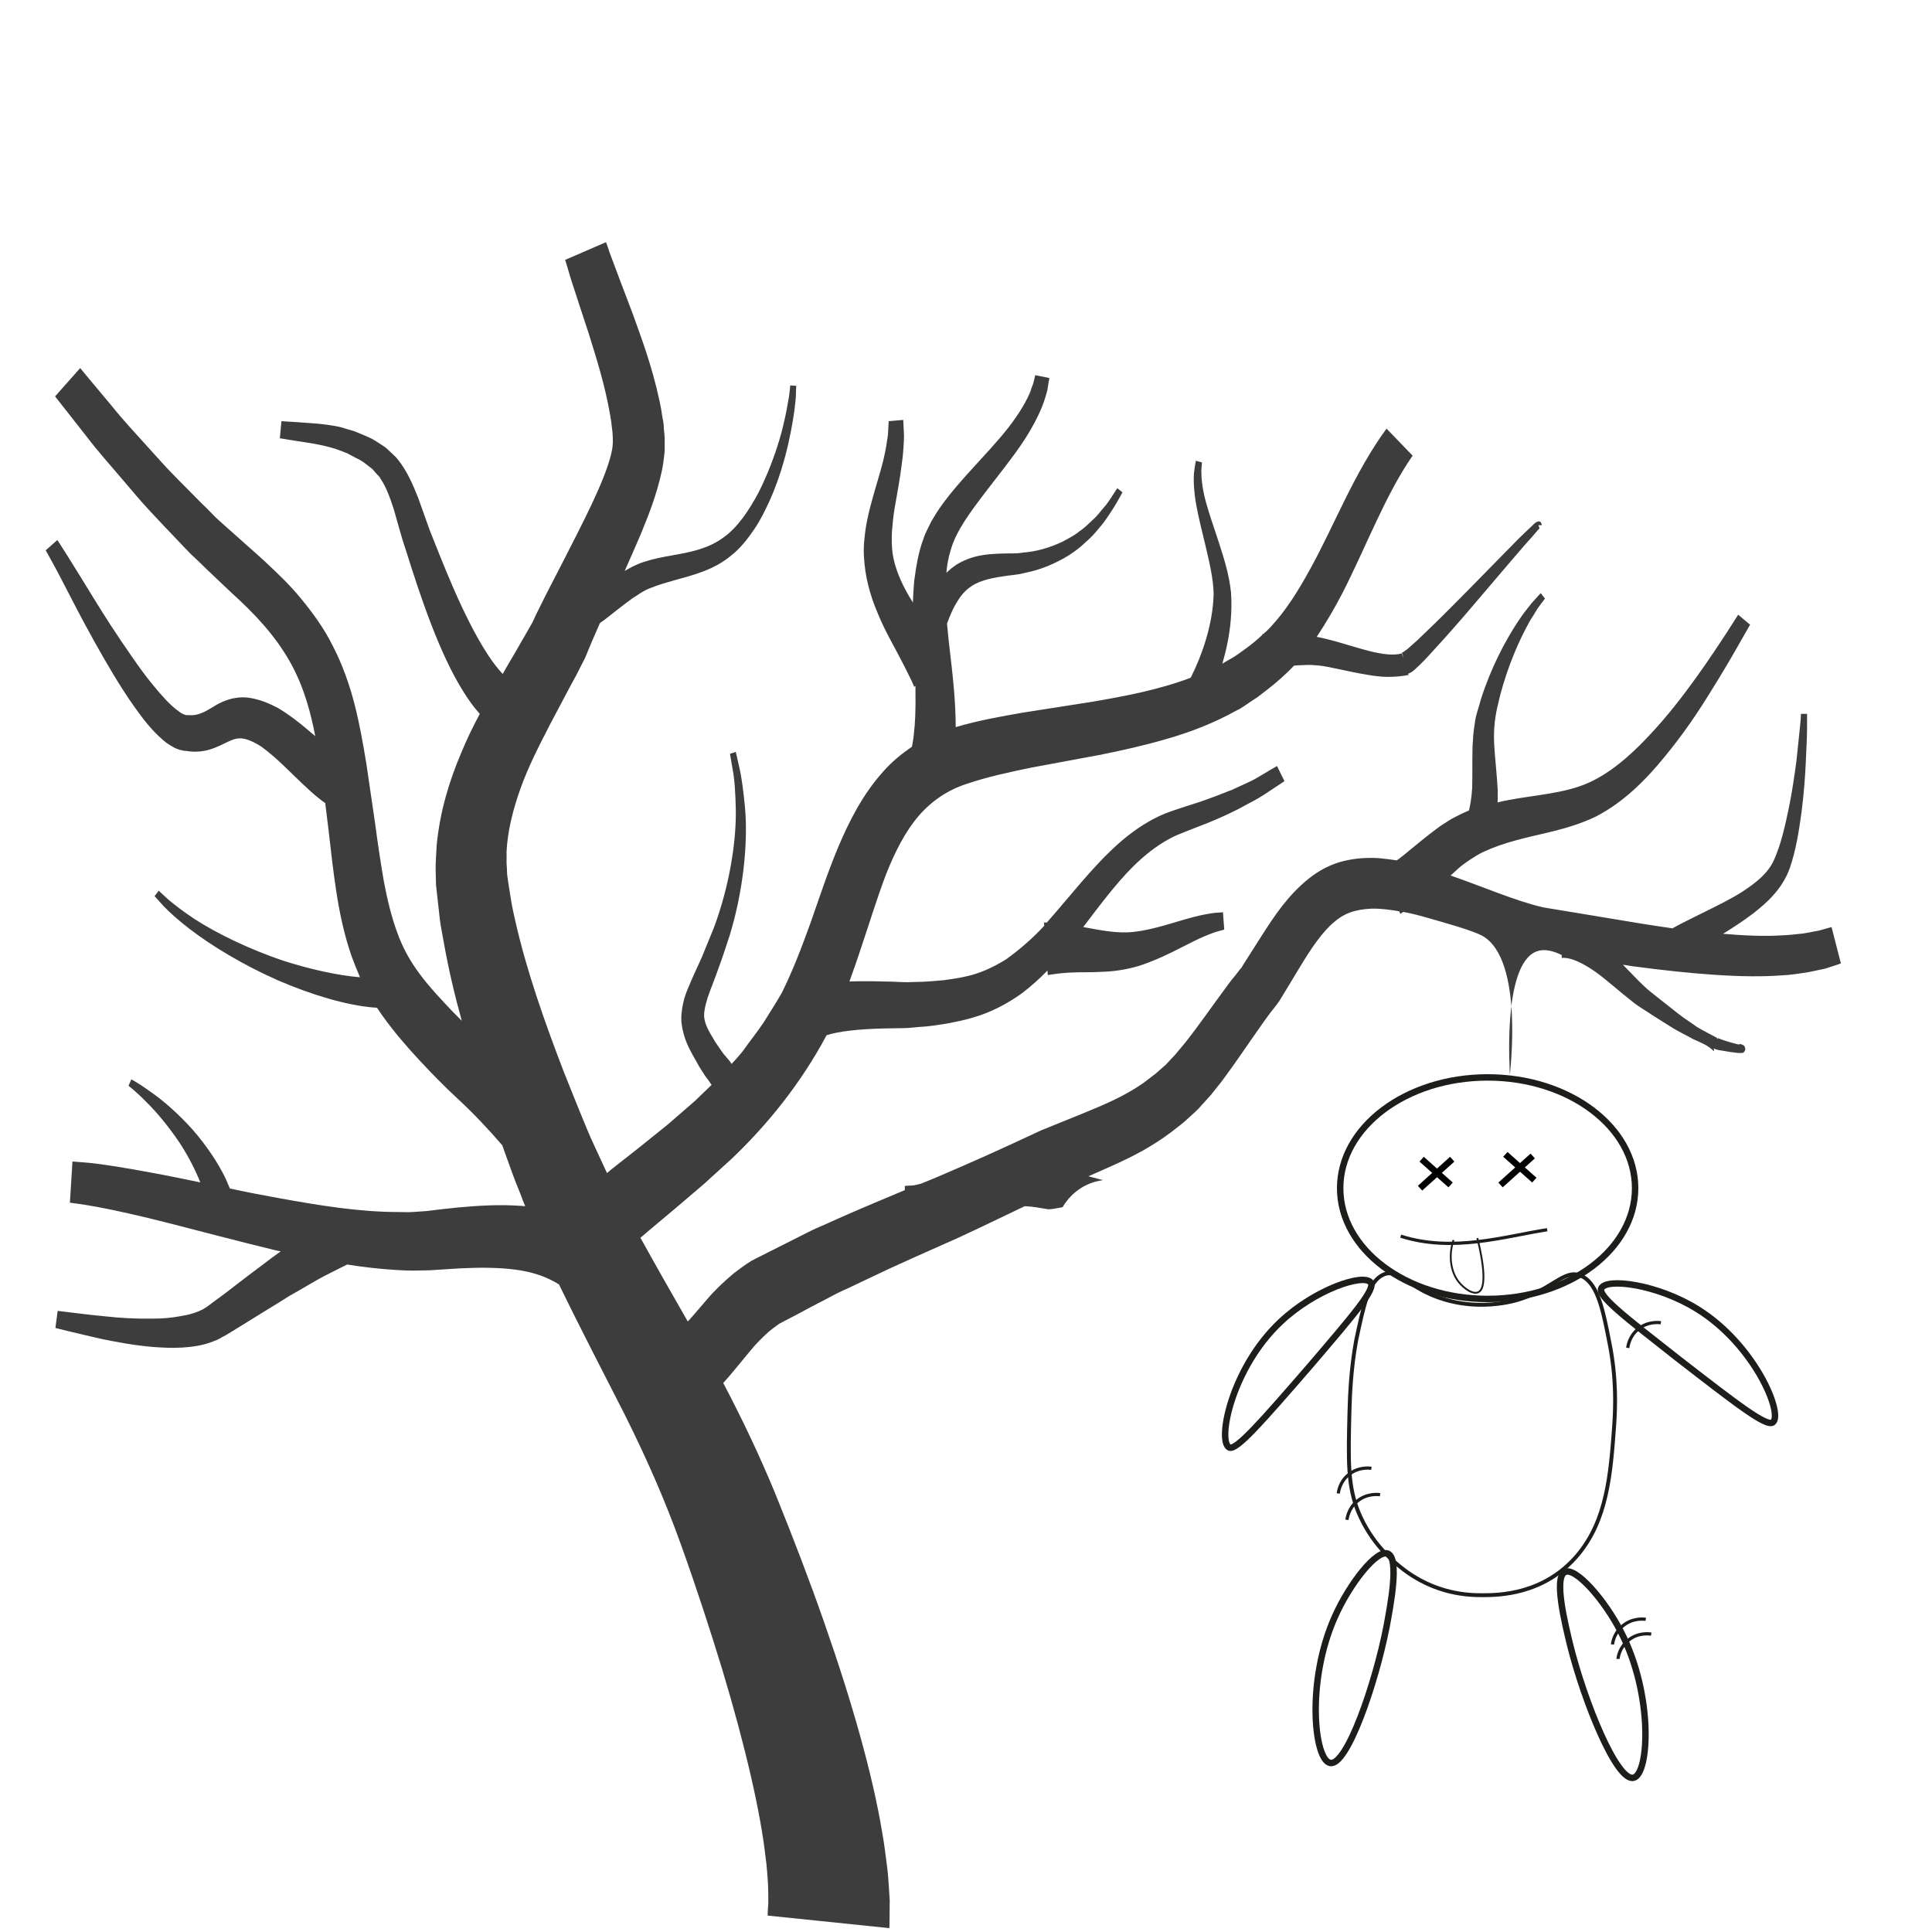 <?xml version="1.0" encoding="utf-8"?>
<!-- Generator: Adobe Illustrator 25.2.1, SVG Export Plug-In . SVG Version: 6.00 Build 0)  -->
<svg version="1.1" id="Capa_1" xmlns="http://www.w3.org/2000/svg" xmlns:xlink="http://www.w3.org/1999/xlink" x="0px" y="0px"
	 viewBox="0 0 600 600" style="enable-background:new 0 0 600 600;" xml:space="preserve">
<style type="text/css">
	.st0{fill:#3D3D3D;}
	.st1{fill:none;stroke:#1D1D1B;stroke-width:2;stroke-miterlimit:10;}
	.st2{fill:none;stroke:#1D1D1B;stroke-miterlimit:10;}
	.st3{fill:none;stroke:#1D1D1B;stroke-width:1.203;stroke-miterlimit:10;}
	.st4{fill:none;stroke:#000000;stroke-width:2;stroke-miterlimit:10;}
	.st5{fill:none;stroke:#1D1D1B;stroke-width:0.571;stroke-miterlimit:10;}
</style>
<path class="st0" d="M568.8,287.9c0,0-1.3,0.4-3.9,1.1c-1.3,0.2-2.9,0.6-4.9,0.9c-2,0.2-4.2,0.5-6.9,0.6c-5,0.3-11,0.1-18-0.5
	c2.9-1.8,6.2-3.9,9.6-6.5c2-1.6,4.2-3.4,6.1-5.6c2-2.2,3.9-5.1,5-8.2c2.1-6.1,2.9-12,3.7-17.6c0.7-5.6,1.1-10.8,1.3-15.3
	c0.2-4.5,0.4-8.2,0.4-10.9c0-2.6,0-4.2,0-4.2h-1.9c0,0,0,1.4-0.3,4s-0.6,6.2-1.1,10.6c-0.6,4.4-1.3,9.5-2.4,14.8
	c-1.1,5.3-2.4,11.1-4.5,15.8c-1.9,4.4-5.8,7.3-9.7,9.9c-3.9,2.5-7.9,4.4-11.3,6.1c-3.4,1.7-6.3,3.1-8.4,4.2
	c-0.9,0.5-1.6,0.9-2.2,1.2c-3.4-0.5-6.9-1-10.5-1.6c-9.2-1.5-19.1-3.2-29.6-4.9c-8.7-2-18.4-6.3-28.8-9.9c0.8-0.7,1.5-1.4,2.3-2.1
	c1.2-1.1,2.4-1.9,3.7-2.8c1.3-0.8,2.6-1.7,4.1-2.4c3-1.4,6.4-2.6,10.1-3.6c7.4-2.1,16.1-3.2,24.9-7.4c8.7-4.5,15.6-11.5,21.3-18.5
	c5.8-7,10.5-14,14.3-20.2c3.9-6.2,6.9-11.4,9-15.1c2.1-3.7,3.3-5.8,3.3-5.8l-3.7-3.1c0,0-1.3,2-3.5,5.5c-2.3,3.5-5.5,8.4-9.6,14.1
	c-4.1,5.7-9,12.1-14.8,18.2c-5.7,6.1-12.4,11.9-19.5,14.8c-7.1,2.9-15.5,3.4-23.6,4.9c-1.2,0.2-2.5,0.5-3.7,0.8c0-1.4,0.1-2.8,0-4.3
	c-0.2-3.9-0.7-8.3-1-12.6c-0.3-4.4-0.1-8.4,1-13.1c2-9.1,5.5-17.8,8.7-23.9c0.8-1.5,1.5-2.9,2.3-4c0.7-1.2,1.3-2.2,1.9-3
	c1.2-1.6,1.8-2.4,1.8-2.4l-1.3-1.7c0,0-0.8,0.8-2.1,2.3c-0.7,0.7-1.4,1.7-2.3,2.8c-0.9,1.1-1.8,2.4-2.8,3.9
	c-3.9,5.9-8.4,14.5-11.4,24c-0.6,2.5-1.6,4.7-1.9,7.5c-0.2,1.3-0.4,2.7-0.5,3.9c0,1.2-0.2,2.5-0.2,3.7c-0.1,4.8,0,9-0.1,12.4
	c-0.2,3.1-0.6,5.4-1,7c-1.9,0.8-3.7,1.7-5.4,2.6c-1.7,1.1-3.4,2.1-4.8,3.2c-5.6,4.2-9.4,7.7-12.2,9.7c-1.8-0.3-3.7-0.5-5.7-0.7
	c-3.5-0.2-7.1,0-10.8,0.9c-3.8,0.9-7.7,2.9-10.9,5.5c-6.5,5.2-10.8,11.8-14.7,17.9l-5.6,8.8l-0.6,1c0,0-0.1,0.1-0.1,0.1l0,0
	l-0.2,0.2l-1.7,2.2c-1.2,1.4-2.3,2.9-3.3,4.3c-4.3,5.8-8.2,11.5-12.2,16.5l-3,3.6l-3,3.2l-3.2,2.8c-1.1,0.9-2.3,1.7-3.4,2.6
	c-4.6,3.3-9.8,5.8-15.3,8.1c-5.4,2.3-11.1,4.5-16.9,6.9c-11.7,5.5-21.5,9.9-31.6,14.2c-1.9,0.8-3.8,1.6-5.6,2.3
	c-0.8,0.2-1.5,0.4-2.1,0.5c-0.7,0.1-1.2,0.1-1.6,0.1c-0.9,0.1-1.3,0.1-1.3,0.1v1.3c-6.2,2.6-12.2,5.1-17.9,7.6
	c-2.2,1-4.4,1.9-6.5,2.9c-2.1,0.9-4.2,1.8-6.3,2.9c-4.1,2.1-8,4-11.7,5.9c-1.8,0.9-3.6,1.8-5.3,2.7c-1.8,1.1-3.8,2.6-5.5,3.9
	c-3.2,2.7-6.1,5.5-8.2,8c-2.5,2.9-4.4,5.2-6,6.9c-5-8.7-9.9-17.3-14.7-26l2.1-1.8l8.7-7.3l8.8-7.5l8.8-8
	c11.1-10.6,21.4-23.3,29.4-38.3c3.6-1.2,9.8-1.9,17.5-2.1c2,0,4-0.1,6.2-0.1c2.3,0,4.5-0.4,6.9-0.5c2.3-0.2,4.8-0.6,7.2-1
	c2.5-0.5,5.1-1,7.7-1.8c5.3-1.5,10.6-4.2,15.4-7.7c2.7-2.1,5.3-4.4,7.7-6.9l0.1,1.4c0,0,0.8-0.1,2.1-0.3c1.3-0.2,3.3-0.4,5.8-0.5
	c2.5-0.1,5.6,0,9.1-0.2c3.5-0.1,7.5-0.7,11.2-1.8c7.5-2.4,13.9-6.2,18.6-8.4c2.4-1.1,4.4-1.9,5.8-2.3c1.4-0.4,2.2-0.6,2.2-0.6
	l-0.4-5.4c0,0-0.9,0.1-2.6,0.2c-1.6,0.2-3.9,0.6-6.6,1.3c-5.4,1.4-12.1,3.9-18.5,4.6c-5.3,0.6-10.7-0.6-15.7-1.5
	c5.2-6.8,10-13.3,15.3-18.6c3.6-3.6,7.3-6.5,11.1-8.6c1.9-1.1,3.8-1.8,5.8-2.6c2.1-0.8,4-1.6,5.9-2.3c3.8-1.5,7.2-3.1,10.2-4.6
	c3-1.7,5.6-2.9,7.7-4.3c4.1-2.7,6.5-4.3,6.5-4.3l-2.3-4.7c0,0-2.3,1.3-6.3,3.7c-2,1.2-4.6,2.2-7.5,3.6c-3,1.2-6.3,2.5-10.1,3.8
	c-1.9,0.6-3.8,1.2-5.9,1.9c-2,0.7-4.4,1.4-6.7,2.5c-4.5,2.1-9,5.2-13.1,8.9c-7.9,7.1-14.8,16.2-21.9,24.2c-0.6,0-0.9,0-0.9,0l0.1,1
	c0,0-0.1,0.1-0.1,0.1c-3.7,4-7.7,7.4-11.7,10.3c-4.2,2.6-8.4,4.5-12.8,5.4c-2.2,0.5-4.4,0.8-6.6,1.1c-2.3,0.2-4.4,0.4-6.6,0.5
	c-2.1,0-4.3,0.2-6.2,0.1c-2.1-0.1-4.2-0.2-6.1-0.2c-3.7-0.1-7.2-0.1-10.4,0c1.2-3.4,2.4-6.7,3.5-10.1c2.7-8,5.1-15.9,7.8-23
	c2.8-7.1,6-13.4,10.1-18.2c4.1-4.8,9.2-8.2,15.1-10.1c6.2-2.1,13.1-3.6,19.9-5l21-3.9c7.1-1.4,14.2-3,21.4-5.1
	c7.2-2.1,14.3-4.8,21.3-8.7c1.8-0.8,3.4-2.1,5.1-3.2c1.7-1,3.3-2.4,4.9-3.6c2.7-2.1,5.4-4.5,8-7.2l1.5-0.1l2.8-0.1
	c0.8,0,1.5,0,2.4,0.1c1.6,0.1,3.4,0.4,5.2,0.8c3.6,0.7,7.2,1.6,11.1,2.2c1.9,0.3,3.9,0.6,5.9,0.6c2,0,4.2-0.1,6.7-0.6
	c-0.1-0.2-0.2-0.3-0.3-0.3c1.4-0.6,1.7-1,2.3-1.5c0.5-0.5,1-0.9,1.5-1.4c0.9-0.9,1.8-1.8,2.7-2.8c1.7-1.9,3.4-3.7,5.1-5.6
	c3.4-3.8,6.7-7.6,9.9-11.4l9.8-11.5l4.9-5.7l2.5-2.8l1.2-1.4l0.6-0.7l0.3-0.3l0.1-0.1c0,0,0,0,0-0.1c-0.1-0.2-0.2-0.5-0.2-0.5
	c0-0.1-0.1-0.2-0.1-0.3c0-0.1,0,0,0-0.1h1c0-0.2-0.1-0.7-0.4-1c-0.3-0.2-0.5-0.2-0.5-0.2c-0.1,0-0.3,0-0.4,0.1
	c-0.2,0.1-0.2,0.1-0.3,0.1c-0.1,0.1-0.2,0.1-0.3,0.2l-0.4,0.3l-0.7,0.7l-1.4,1.3l-2.7,2.6l-5.2,5.3l-10.5,10.7
	c-3.5,3.5-7,7.1-10.5,10.5c-1.8,1.7-3.5,3.4-5.3,5.1c-0.9,0.8-1.8,1.6-2.7,2.4c-0.4,0.4-0.9,0.7-1.3,1c-0.2,0.2-0.4,0.3-0.6,0.4
	c-0.1,0-0.2,0.1-0.2,0.1c0,0.1-0.1-0.1,0,0.1c0.2,0.5,0.3,1,0.4,1.5l-0.5-1.4c-2.5,0.8-6.2,0.2-9.6-0.6c-3.5-0.9-7-2-10.8-3.1
	c-1.9-0.5-3.8-1-5.8-1.4c-0.1,0-0.1,0-0.2,0c3-4.5,5.7-9.2,8.1-13.8c7.6-15,13.3-30.4,21.7-42.5l-8.1-8.4
	c-10.1,13.8-16.1,29.8-23.6,43.4c-3.7,6.8-7.7,13.2-12.4,18.2c-0.7,0.8-1.5,1.5-2.3,2.2l-0.3,0v0.3c-1.6,1.5-3.3,2.9-5.1,4.2
	c-1.4,1-2.8,2.1-4.2,2.9c-1.1,0.6-2.1,1.2-3.1,1.8c0.5-1.8,1-3.6,1.4-5.5c1.1-5,1.7-10.7,1.3-16.6c-0.6-5.8-2.3-10.9-3.8-15.6
	c-1.5-4.6-3-8.8-4-12.5c-1-3.7-1.4-6.8-1.4-8.9c-0.1-1.1,0.1-1.9,0.1-2.5s0.1-0.9,0.1-0.9l-1.9-0.5c0,0-0.1,0.3-0.2,1
	c-0.1,0.6-0.3,1.6-0.4,2.8c-0.2,2.5,0,6,0.7,9.9c0.7,4,1.9,8.5,3,13.2c1.1,4.7,2.3,9.7,2.4,14.4c-0.1,4.7-1,9.5-2.3,13.9
	c-1.3,4.4-2.9,8.3-4.5,11.5c-0.1,0.2-0.2,0.5-0.4,0.7c-9.8,3.7-20.3,5.7-30.9,7.5l-21.1,3.3c-6.9,1.2-13.7,2.4-20.9,4.5
	c0-3.5-0.2-7.7-0.6-12.3c-0.5-6.1-1.5-12.9-2.1-19.8c0.7-2,1.8-4.8,3.5-7.4c1.7-2.7,4-4.8,7.8-6c1.8-0.6,3.9-1,6-1.3
	c2.1-0.4,4.4-0.4,6.9-1.1c4.8-0.9,9.4-2.9,13.4-5.3c2-1.3,3.8-2.6,5.4-4.2c1.7-1.4,3.1-3,4.3-4.5c1.3-1.4,2.3-3,3.2-4.3
	s1.6-2.5,2.2-3.5c1.1-2,1.8-3.2,1.8-3.2l-1.6-1.3c0,0-0.7,1-1.9,2.9c-0.6,0.9-1.3,2-2.3,3.1c-1,1.1-1.9,2.5-3.3,3.7
	c-1.3,1.2-2.6,2.6-4.3,3.7c-1.5,1.3-3.4,2.2-5.2,3.2c-3.8,1.8-8,3.1-12.3,3.4c-2.1,0.4-4.4,0.2-6.7,0.3c-2.3,0.1-4.6,0.2-7,0.7
	c-2.4,0.5-4.7,1.4-6.9,2.7c-1.2,0.8-2.3,1.7-3.2,2.6c0.2-2.4,0.6-4.7,1.3-6.9c1.7-6.3,6.5-12.4,10.7-18c4.3-5.6,8.6-10.9,11.9-15.9
	c3.3-5,5.7-9.9,6.8-13.6c0.3-0.9,0.5-1.8,0.7-2.5c0.1-0.8,0.2-1.4,0.3-2c0.2-1,0.3-1.6,0.3-1.6l-4.4-0.9c0,0-0.1,0.4-0.3,1.3
	c-0.1,0.4-0.2,0.9-0.4,1.5c-0.2,0.6-0.5,1.2-0.7,2c-1.1,2.9-3.4,6.9-6.8,11.3c-3.4,4.4-7.8,9-12.6,14.3c-2.4,2.7-4.9,5.5-7.3,8.7
	c-1.2,1.6-2.4,3.3-3.5,5.2c-0.6,0.9-1.1,2-1.6,3c-0.5,1.1-1.1,2.1-1.4,3.2c-1.7,4.4-2.4,9-3,13.5c-0.2,2.2-0.3,4.5-0.4,6.6
	c-2.9-4.6-5.5-9.8-6.3-15.3c-0.3-2.1-0.3-4.4-0.2-6.7c0.2-2.4,0.4-4.7,0.8-7.1c0.8-4.7,1.7-9.3,2.2-13.5c0.3-2,0.5-4,0.6-5.7
	c0.1-1.7,0.2-3.2,0.1-4.5c-0.1-2.5-0.2-3.9-0.2-3.9l-4.5,0.4c0,0-0.1,1.2-0.2,3.4c0,1.1-0.3,2.4-0.5,3.8c-0.2,1.5-0.6,3.2-1,5
	c-0.9,3.7-2.3,7.9-3.6,12.8c-0.7,2.4-1.3,5.1-1.8,7.9c-0.4,2.9-0.8,5.9-0.6,9.1c0.3,6.3,2,12.3,4.1,17.2c2,5,4.3,9,6.1,12.4
	c1.8,3.4,3.2,6.1,4.1,8c0.9,1.8,1.3,2.9,1.3,2.9l0.4-0.3c0,0.4,0,0.9,0,1.3c0.1,5.9-0.1,10.6-0.5,13.6c-0.1,1.6-0.4,2.7-0.5,3.5
	c0,0.2-0.1,0.4-0.1,0.5c-3.2,2.2-6.3,4.7-9,7.8c-6.2,6.9-10.5,15.3-13.9,23.4c-3.4,8.1-6,16.2-8.7,23.8c-2.7,7.5-5.6,15-8.8,21.4
	c-1.8,3.2-3.8,6.2-5.7,9.3c-2,3-4.3,5.8-6.4,8.8c-1.1,1.4-2.3,2.7-3.5,4c-0.1-0.2-0.3-0.4-0.4-0.6c-0.3-0.4-0.6-0.8-0.9-1.1
	l-0.5-0.6c-0.1-0.2-0.5-0.6-0.4-0.4c-0.5-0.7-1.1-1.5-1.7-2.4c-0.6-0.9-1.3-1.8-1.8-2.8c-1.2-1.9-2.4-4.1-2.7-5.9
	c-0.4-1.6,0.1-4,1-6.9c1-2.9,2.3-6,3.4-9.2c1.2-3.2,2.3-6.7,3.4-10c4.2-13.7,5.7-28.5,4.8-39.3c-0.5-5.4-1.1-9.9-1.8-12.9
	c-0.7-3-1.1-4.8-1.1-4.8l-1.8,0.6c0,0,0.3,1.7,0.8,4.7c0.6,3,0.9,7.3,1,12.5c0.2,10.4-2.1,24.2-6.8,36.8c-1.3,3.1-2.5,6.2-3.8,9.3
	c-1.4,3.1-2.8,6-4.1,9.2c-0.7,1.6-1.3,3.2-1.7,5.2c-0.4,1.9-0.7,4.2-0.4,6.3c0.6,4.3,2.1,7.1,3.4,9.5c0.7,1.2,1.3,2.3,1.9,3.4
	c0.7,1.1,1.3,2.1,1.9,3c0.3,0.4,0.6,0.9,0.9,1.2c0.2,0.3,0.5,0.7,0.7,1c0.2,0.3,0.3,0.5,0.5,0.7c-1.8,1.7-3.5,3.4-5.3,5.1l-8.3,7.2
	l-8.7,7l-8.9,7c-0.4,0.4-0.9,0.7-1.3,1.1c-1.3-2.7-2.5-5.5-3.8-8.2c-1.7-3.6-3.3-7.6-4.9-11.5l-4.7-11.7c-6-15.6-11.6-31.5-15.1-47
	c-0.4-1.9-0.9-3.9-1.2-5.8l-0.9-5.6l-0.4-2.8l-0.1-2.3c-0.2-1.6,0-3.2-0.1-4.8c0.3-6.5,2-13.2,4.4-19.9c2.4-6.7,5.8-13.3,9.2-19.9
	c1.8-3.3,3.5-6.7,5.3-10c0.9-1.7,1.8-3.4,2.7-5c0.9-1.8,1.9-3.7,2.8-5.5l1.2-2.9l1-2.4c0.7-1.6,1.4-3.2,2.1-4.8
	c0.1-0.3,0.2-0.5,0.4-0.8c0.3-0.2,0.6-0.4,0.9-0.6c2.4-1.8,5.5-4.4,9.1-7c1.8-1.1,3.7-2.6,5.9-3.3c2.2-0.9,4.7-1.6,7.5-2.4
	c5.4-1.5,12-3.1,17.4-7.7c2.8-2.2,5-5.1,7-8c2-2.9,3.5-6.1,4.9-9.1c2.7-6.1,4.5-12.2,5.7-17.5c1.2-5.3,1.9-9.8,2.2-13
	c0.2-1.6,0.2-2.8,0.2-3.7c0-0.9,0.1-1.3,0.1-1.3l-1.9-0.1c0,0,0,0.4-0.1,1.2c-0.1,0.8-0.2,2-0.5,3.5c-0.5,3-1.3,7.3-2.8,12.3
	s-3.6,10.6-6.4,16.2c-2.9,5.4-6.5,11-11.2,14.2c-4.7,3.4-10.2,4.4-15.8,5.4c-2.8,0.5-5.6,1-8.3,1.9c-2.4,0.7-4.4,1.8-6.3,2.9
	c1.7-3.8,3.3-7.5,4.9-11.2c2.6-6.3,5-12.4,6.6-19.7c0.4-1.8,0.7-4.1,0.9-6.1c0-2.1,0.1-4.1-0.1-5.8c-0.1-0.9-0.2-1.8-0.2-2.6
	c-0.1-0.8-0.2-1.6-0.4-2.4c-0.2-1.6-0.5-3.1-0.8-4.6c-2.5-11.7-5.9-20.4-8.5-27.7c-2.7-7.1-4.8-12.6-6.2-16.4
	c-0.7-1.8-1.2-3.2-1.5-4.2c-0.3-0.9-0.5-1.4-0.5-1.4l-12.7,5.5c0,0,0.2,0.6,0.5,1.6c0.3,1.1,0.8,2.6,1.4,4.7
	c1.3,3.9,3.1,9.6,5.5,16.8c2.2,7.1,5,15.8,6.6,25.2c0.2,1.2,0.4,2.3,0.5,3.5l0.2,1.7l0.1,1.6c0.1,2.4-0.1,3.5-0.6,5.6
	c-1.1,4.3-3.4,9.8-6,15.3c-2.6,5.5-5.6,11.3-8.7,17.4c-1.6,3.1-3.2,6.2-4.8,9.3c-0.8,1.6-1.7,3.3-2.5,5l-1.3,2.6l-1,2.2
	c-0.8,1.4-1.6,2.8-2.4,4.2c-0.9,1.5-1.8,3.1-2.7,4.7c-1.4,2.3-2.8,4.8-4.2,7.2c-1-1.1-2-2.3-3.1-3.8c-3.1-4.3-6.4-10.3-9.6-17.1
	c-3.2-6.8-6.2-14.3-9.3-22.1c-0.8-1.9-1.4-3.8-2.1-5.7c-0.7-2-1.4-4-2.1-5.9c-1.6-4-3.4-8.3-6.2-11.8c-0.6-0.9-1.5-1.6-2.2-2.3
	c-0.8-0.7-1.5-1.5-2.3-2c-1.6-1-3.2-2.2-4.7-2.8c-1.5-0.7-3.1-1.3-4.5-1.9c-1.5-0.4-3-0.9-4.4-1.3c-5.7-1.2-10.2-1.2-13.3-1.5
	c-3.1-0.2-4.9-0.3-4.9-0.3l-0.5,5.3c0,0,1.8,0.3,4.9,0.8c3.1,0.5,7.6,1,12.4,2.5c1.2,0.4,2.4,0.9,3.7,1.4c1.2,0.7,2.5,1.3,3.8,2
	c1.3,0.7,2.4,1.7,3.6,2.6c0.6,0.4,1,1.1,1.5,1.6c0.5,0.6,1.1,1,1.4,1.7c1.7,2.5,2.9,5.8,4.1,9.5c0.6,2,1.1,4,1.7,6
	c0.6,2.1,1.2,4.2,1.9,6.2c5,16,10.6,32.4,17.7,43.9c1.7,2.8,3.5,5.3,5.4,7.4c-2.1,3.9-4.1,8-5.9,12.4c-3.5,8.3-6.5,17.8-7.5,28.5
	c-0.1,2.7-0.4,5.3-0.3,8.1l0.1,4.1l0.4,3.6c0.3,2.4,0.5,4.8,0.8,7.2c0.3,2.4,0.8,4.6,1.2,7c1.5,8.4,3.4,16.5,5.6,24.4
	c-0.9-0.9-1.8-1.8-2.7-2.7c-3.6-3.8-7.2-7.6-10.2-11.6c-3-4-5.4-8.2-7.1-13c-1.8-4.8-3.1-10.2-4.2-16c-1-5.8-1.9-11.8-2.7-17.9
	c-0.9-6.2-1.8-12.3-2.7-18.4c-1-6.2-2.1-12.4-3.7-18.7c-1.6-6.2-3.8-12.4-6.7-18c-2.8-5.7-6.4-10.5-10-14.9
	c-3.6-4.4-7.5-8-11.2-11.5c-3.5-3.2-7-6.2-10.3-9.2c-1.7-1.5-3.3-2.9-4.9-4.4c-1.5-1.5-3-3.1-4.5-4.5c-2.9-3-5.8-5.8-8.4-8.5
	c-2.7-2.7-5.1-5.5-7.4-8c-4.6-5.1-8.7-9.5-11.8-13.4c-6.4-7.6-10-12-10-12l-7.8,8.8c0,0,3.6,4.6,9.9,12.6c3.1,4.1,7.2,8.7,11.8,14.1
	c2.3,2.7,4.7,5.6,7.4,8.5c2.7,2.9,5.5,5.9,8.5,9c1.5,1.6,3,3.2,4.6,4.8c1.6,1.5,3.3,3.1,4.9,4.7c3.4,3.2,6.8,6.5,10.4,9.8
	c6.6,6.2,13,13.5,17.2,22.3c2.8,5.8,4.7,12.4,6.1,19.7c-1-0.8-2-1.7-3.1-2.6c-2.4-2-5.2-4.2-8.6-6.2c-1.8-0.9-3.6-1.8-5.7-2.4
	c-2.1-0.6-4.5-1.1-7-0.7c-2.5,0.3-5,1.4-6.8,2.5c-1.8,1.1-3.1,1.9-4.3,2.3c-1.2,0.5-2.4,0.7-3.8,0.6c-0.9,0-0.8,0-1.4-0.2
	c-0.5-0.2-1.1-0.5-1.7-1c-2.6-1.8-5.2-4.8-7.7-7.8c-2.5-3-4.8-6.2-7-9.4c-4.4-6.3-8.4-12.5-11.7-17.9c-3.3-5.4-6.1-9.9-8.1-13.1
	c-2-3.2-3.2-5-3.2-5l-3.6,3.2c0,0,1,1.8,2.8,5.1c1.8,3.3,4.2,8.1,7.2,13.8c3,5.7,6.6,12.3,10.8,19.3c2.1,3.5,4.3,7,6.8,10.5
	c2.5,3.5,5.1,7,8.8,10.2c0.9,0.8,1.9,1.5,3.2,2.2c1.1,0.7,3,1.2,4,1.2c2.3,0.4,4.9,0.3,7.2-0.4c2.4-0.7,4.4-1.8,5.9-2.5
	c1.5-0.7,2.5-1,3.5-1c1.9-0.1,4.5,1.1,6.8,2.6c2.2,1.6,4.5,3.6,6.6,5.6c4.2,4,8,7.9,11.2,10.4c0.7,0.6,1.4,1.1,2,1.5
	c0.4,3,0.7,6,1.1,9c0.7,6.1,1.4,12.5,2.4,18.9c1,6.4,2.4,13.1,4.7,19.7c0.8,2.2,1.7,4.4,2.6,6.5c-7.1-0.6-15.6-2.5-24-5.2
	c-10.3-3.5-20.3-8.3-27.4-12.9c-3.5-2.3-6.3-4.5-8.2-6.1c-1.9-1.7-2.9-2.7-2.9-2.7l-1.3,1.7c0,0,1,1.1,2.8,3.1
	c1.8,1.9,4.6,4.4,8.1,7.1c7,5.4,16.9,11.3,27.3,15.9c10.4,4.5,21.3,7.8,29.9,8.5c0.3,0,0.7,0,1,0.1c0.5,0.7,1,1.5,1.5,2.2
	c3.7,5.2,7.6,9.7,11.5,13.9c3.8,4.1,8,8.4,11.7,11.8c5.3,4.9,9.9,9.8,14.2,14.8l0.8,2.3c1.5,4.1,2.9,8.2,4.7,12.5
	c0.5,1.4,1.1,2.8,1.6,4.1c-0.4,0-0.8-0.1-1.2-0.1c-6.7-0.5-13.3-0.1-19.8,0.5c-3.2,0.3-6.3,0.7-9.6,1.1l-4.4,0.3c-1.5,0.1-3,0-4.5,0
	c-12.1,0-24.7-2.1-36.4-4.2c-5.5-1-10.8-2-15.8-3.1c-0.4-0.9-0.8-1.9-1.3-3c-2.3-4.9-6.1-10.5-10.3-15.3c-4.3-4.8-9-8.9-12.7-11.5
	c-3.7-2.7-6.3-4.1-6.3-4.1l-0.9,2c0,0,2.4,1.8,5.5,5c3.2,3.1,7.1,7.8,10.5,12.9c2.6,4,4.8,8.3,6.3,12.1c-2.5-0.5-4.9-1-7.3-1.5
	c-9.5-1.9-17.6-3.3-23.3-4.1c-2.9-0.4-5.2-0.6-6.7-0.7c-1.6-0.1-2.4-0.2-2.4-0.2l-0.8,12.8c0,0,0.8,0.1,2.2,0.3
	c1.4,0.2,3.5,0.5,6.2,1c5.4,1,13.1,2.7,22.5,5.1c9.4,2.4,20.3,5.3,32.2,8.2c0.8,0.2,1.6,0.4,2.4,0.5c-1,0.7-1.9,1.4-2.9,2.1
	c-2.2,1.7-4.5,3.4-6.9,5.2c-2.4,1.8-4.8,3.7-7.3,5.6c-1.2,0.9-2.5,1.9-3.8,2.8l-0.9,0.7l-0.7,0.5c-0.5,0.4-1,0.7-1.5,1
	c-2.2,1.2-4.8,1.9-7.5,2.3c-2.7,0.5-5.4,0.7-8.1,0.7c-5.4,0.1-10.5-0.2-14.9-0.7c-4.4-0.4-8.1-0.9-10.7-1.2
	c-2.6-0.3-4.1-0.5-4.1-0.5l-0.7,5.3c0,0,1.5,0.4,4,1c2.6,0.6,6.2,1.5,10.7,2.5c4.5,0.9,9.7,1.9,15.5,2.4c2.9,0.2,5.9,0.4,9.1,0.2
	c3.1-0.2,6.5-0.6,9.9-2c0.9-0.3,1.7-0.7,2.5-1.2l1.3-0.7l1-0.6c1.3-0.8,2.6-1.6,3.9-2.4c2.6-1.6,5.2-3.2,7.6-4.7
	c2.5-1.5,4.9-3,7.1-4.4c2.3-1.3,4.4-2.5,6.4-3.7c4-2.4,7.3-3.9,9.6-5.1c0.8-0.4,1.5-0.7,2-1c5,0.8,10.1,1.4,15.3,1.7
	c1.7,0.1,3.4,0.2,5.1,0.2l5.2-0.1c3.2-0.2,6.3-0.4,9.4-0.6c6.1-0.3,12-0.3,17.3,0.4c5.3,0.7,9.7,2.2,13.5,4.6c0,0,0,0,0,0
	c6.9,14.2,13.9,27.6,20.4,40.4c7,14,12.7,27.1,17.4,40.2c5,13.9,9.2,26.9,12.9,39c7.3,24.2,11.9,44.6,13.4,57.9
	c0.5,3.4,0.6,6.1,0.8,8.6c0.1,2.4,0.1,4.2,0.1,5.8c-0.2,2.7-0.2,4.1-0.2,4.1l37.8,3.9c0,0,0.1-3,0.1-8.7c-0.2-2.6-0.3-5.8-0.7-9.5
	c-0.5-3.5-0.9-7.7-1.7-11.9c-2.9-17.4-9.1-39.6-18-65c-4.4-12.6-9.6-26.2-15.2-40c-4.7-11.4-10.2-23-16.1-34.2
	c2.4-2.6,5.3-6.3,8.4-10c1.8-2.2,3.6-4,5.7-5.9c1.1-0.9,2-1.6,3.3-2.5c1.5-0.8,3.2-1.7,4.8-2.5c3.3-1.8,6.9-3.7,10.6-5.6
	c1.8-1,3.8-2,5.9-2.9c2.1-1,4.2-2,6.3-3c8.5-4.1,18.1-8.3,28.2-12.8c6.5-3,13.5-6.4,20.4-9.7c0.1,0,0.2,0,0.3,0
	c2.2,0.1,4.4,0.5,6.7,0.9c1,0.2,3.1-0.3,4.8-0.6c2.2-3.8,5.8-6.7,10.1-7.9c0.8-0.2,1.6-0.4,2.4-0.5c-1.5-0.4-3-0.8-4.5-1.2
	c2.6-1.1,5.2-2.3,7.9-3.5c5.8-2.6,12-5.8,17.8-10.2c1.4-1.1,2.9-2.2,4.3-3.4c1.4-1.3,2.8-2.5,4.2-3.9l3.8-4.2l3.5-4.4
	c4.4-5.9,8.3-11.8,12.2-17.3c1-1.4,1.9-2.7,2.9-4l1.5-1.9l0.6-0.8c0.3-0.4,0.5-0.7,0.7-1l0.8-1.3c1.8-3,3.7-6.1,5.5-9.1
	c3.5-5.8,7-11,10.8-14.1c1.9-1.6,3.8-2.6,5.9-3.2c2.2-0.6,4.7-0.9,7.3-0.8c2.2,0.1,4.5,0.4,6.8,0.8l0.4,0.8c0,0,0.3-0.2,0.9-0.6
	c2.7,0.5,5.4,1.2,8.1,2c4.1,1.2,13,3.6,16.4,5.4c13.2,7.3,8.5,43.2,8.6,43.2c0.1,0-2.6-34,8.2-38.3c2.6-1,5.5-0.1,7.9,1.1v0.9
	c2.9-0.3,6.9,1.8,10.6,4.4c3.7,2.7,7.3,6,11.4,9.2c2.1,1.7,4.2,2.8,6.2,4.2l6.2,3.9c2.1,1.3,4.3,2.3,6.4,3.5c2.2,1,4.5,1.8,6.5,3.8
	c0-0.4,0-0.8-0.1-0.9c0.7,0.3,1,0.4,1.5,0.5l1.2,0.2l2.4,0.4l2.4,0.3l0.6,0l0.3,0h0.2l0.2,0c0,0,0.3,0,0.5-0.2
	c0.1-0.1,0.2-0.1,0.2-0.2c0,0,0.3-0.3,0.3-0.8c0-0.5-0.3-1-0.4-1.1l-0.1,0l-0.1-0.1c-0.1-0.1-0.2-0.1-0.2-0.1l-0.2-0.1l-0.3-0.1
	l-0.6-0.1l0,0.2l-0.1,0l-2.3-0.6l-2.3-0.7l-1.1-0.4l-0.5-0.2l-0.2-0.1l-0.1,0l0,0h0l-0.2,0.4l-0.1-0.5c-2-1.1-4.1-2.1-6.1-3.3
	c-1.9-1.4-3.9-2.6-5.8-4.1l-5.7-4.5c-1.9-1.5-3.9-3-5.5-4.6c-2-1.9-4-4.1-6.1-6.2c1.1,0.2,2.2,0.3,3.2,0.5
	c18.8,2.5,34.7,3.7,46.2,2.8c2.8-0.1,5.5-0.6,7.7-0.9c2.3-0.4,4.2-0.9,5.8-1.2c3.2-1,4.8-1.6,4.8-1.6L568.8,287.9z"/>
<path class="st0" d="M468,352"/>
<ellipse class="st1" cx="462" cy="369" rx="45.8" ry="34.4"/>
<path class="st2" d="M435,383.9c16.2,5.2,32.5,0,45.5-2"/>
<path class="st3" d="M429.5,395.9c4.9-2.3,7.9,4.4,19.2,7.7c9.1,2.7,16.9,1.3,19.2,0.9c13.8-2.6,17.6-11.2,23.5-8.1
	c4.9,2.5,6.5,10.7,8.5,21c2.1,10.6,1.8,19.6,1.4,25.3c-1.1,15.2-2.2,29.4-11.4,40.3c-10.4,12.3-24.6,12.4-29.5,12.4
	c-3.9,0-14.7-0.1-25.3-8.6c-3-2.4-9.2-7.6-13.2-17.1c-3.4-8.2-3.2-16.1-2.8-31.7c0.3-12.4,1.7-19.5,2.1-21.9
	C423.5,405.4,425,398,429.5,395.9z"/>
<path class="st2" d="M411.9,463.5"/>
<path class="st2" d="M428.6,464.2c-0.6-0.1-4.1-0.5-7.1,2c-2.7,2.2-3.1,5.2-3.2,5.8"/>
<path class="st2" d="M425.9,456c-0.6-0.1-4.1-0.5-7.1,2c-2.7,2.2-3.1,5.2-3.2,5.8"/>
<path class="st1" d="M425.7,398.3c-2.2-2.9-17.3,2.1-28,12.2c-15.2,14.3-19.7,36.9-16,39c2.1,1.2,9.9-7.7,25.4-25.6
	C420.5,408.2,427.2,400.4,425.7,398.3z"/>
<path class="st1" d="M497.3,400.1c1.6-3.3,17.4-1.3,29.9,6.5c17.8,11.1,26.6,32.4,23.4,35.1c-1.9,1.6-11.2-5.6-29.9-20.1
	C504.4,408.8,496.2,402.5,497.3,400.1z"/>
<path class="st2" d="M515.8,410.8c-0.6-0.1-4.1-0.5-7.1,2c-2.7,2.2-3.1,5.2-3.2,5.8"/>
<path class="st1" d="M431,482.5c-3.4-1.4-11.8,9.2-16.4,19.5c-9,20-6.5,44.6-1.5,45.5c5.2,1,14-24.4,17.5-42.3
	C431.7,499.2,434.7,484,431,482.5z"/>
<path class="st1" d="M486,488.2c3.3-1.6,12.3,8.6,17.4,18.6c10.1,19.5,8.8,44.2,3.9,45.3c-5.2,1.2-15.3-23.6-19.7-41.3
	C486.2,504.9,482.4,489.9,486,488.2z"/>
<path class="st2" d="M511.1,502.9c-0.6-0.1-4.1-0.5-7.1,2c-2.7,2.2-3.2,5.2-3.2,5.8"/>
<path class="st2" d="M512.8,507.5c-0.6-0.1-4.1-0.6-7.1,1.9c-2.7,2.2-3.2,5.2-3.2,5.8"/>
<path class="st4" d="M441.5,360c3,2.7,6,5.3,9,8"/>
<path class="st4" d="M467.5,358.5c3,2.7,6,5.3,9,8"/>
<path class="st4" d="M451,360c-3.3,3-6.7,6-10,9"/>
<path class="st4" d="M476,359c-3.3,3-6.7,6-10,9"/>
<path class="st5" d="M451.4,385.1c-1.6,4.8-0.9,9.8,1.6,13c1.6,2,4.6,4.2,6.3,3.1c3.2-2.1,0-14.7-0.5-16.7"/>
</svg>

